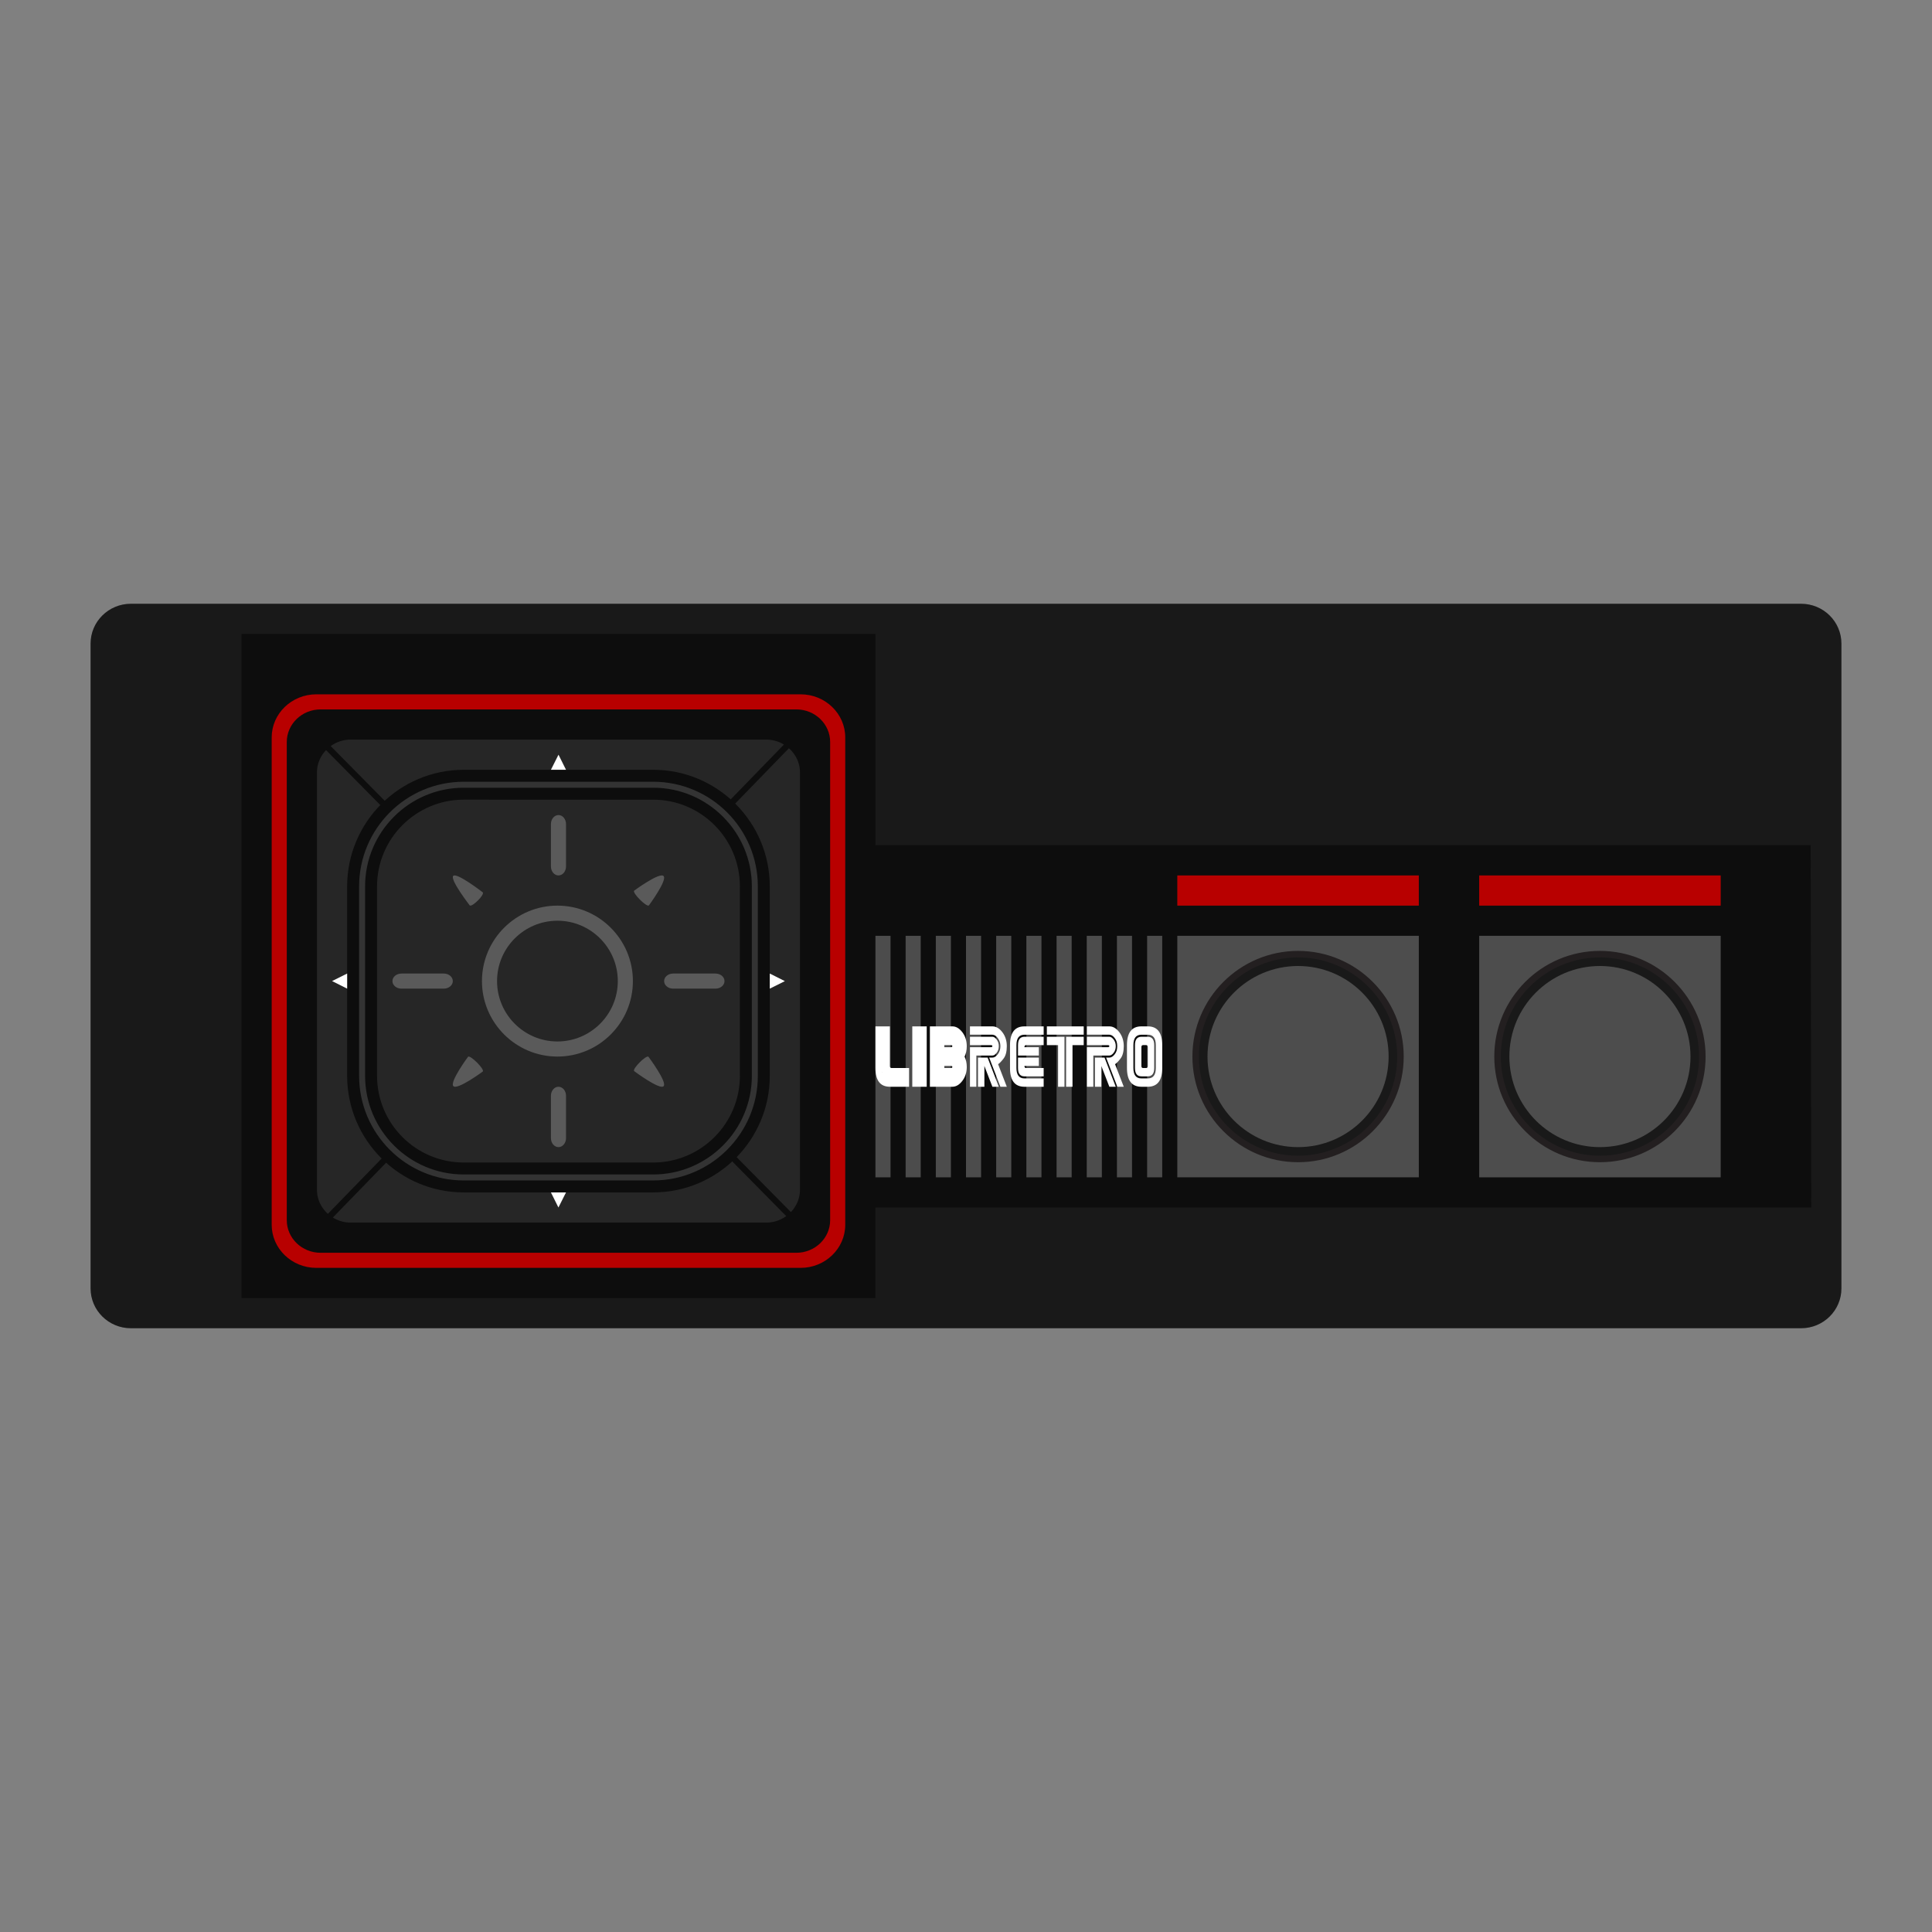 <svg xmlns="http://www.w3.org/2000/svg" xml:space="preserve" width="256" height="256" viewBox="0 0 341.333 341.333"><rect x="0" y="0" width="341.333" height="341.333" fill="#808080" stroke="none"/><path d="M318.21 234.667H23.124c-3.934 0-7.123-3.152-7.123-7.04v-113.92c0-3.888 3.19-7.04 7.123-7.04H318.21c3.933 0 7.122 3.152 7.122 7.04v113.92c0 3.888-3.189 7.04-7.122 7.04" style="fill:#191919;fill-opacity:1;fill-rule:nonzero;stroke:none;stroke-width:1.333"/><path d="M42.667 112v117.333h112v-16H320l-.104-64h-165.23V112Z" style="fill:#0d0d0d;fill-opacity:1;fill-rule:nonzero;stroke:none;stroke-width:1.333"/><path d="M250.667 208H208v-42.667h42.667z" style="fill:#4d4d4d;fill-opacity:1;fill-rule:nonzero;stroke:none;stroke-width:1.333"/><path d="M247.424 186.667c0 9.992-8.1 18.09-18.09 18.09-9.992 0-18.091-8.098-18.091-18.09 0-9.99 8.099-18.09 18.09-18.09s18.091 8.1 18.091 18.09" style="fill:#191919;fill-opacity:1;fill-rule:nonzero;stroke:none;stroke-width:1.333"/><path d="M229.333 169.152c-9.657 0-17.514 7.857-17.514 17.514 0 9.66 7.857 17.515 17.514 17.515s17.515-7.856 17.515-17.515c0-9.657-7.857-17.514-17.515-17.514m0 36.181c-10.293 0-18.666-8.373-18.666-18.667 0-10.292 8.373-18.666 18.666-18.666S248 176.374 248 186.666c0 10.294-8.373 18.667-18.667 18.667" style="fill:#231f20;fill-opacity:1;fill-rule:nonzero;stroke:none;stroke-width:1.333"/><path d="M245.333 186.667c0 8.836-7.164 16-16 16s-16-7.164-16-16 7.164-16 16-16 16 7.164 16 16" style="fill:#4d4d4d;fill-opacity:1;fill-rule:nonzero;stroke:none;stroke-width:1.333"/><path d="M250.667 160H208v-5.333h42.667z" style="fill:#b80000;fill-opacity:1;fill-rule:nonzero;stroke:none;stroke-width:1.333"/><path d="M304 208h-42.667v-42.667H304z" style="fill:#4d4d4d;fill-opacity:1;fill-rule:nonzero;stroke:none;stroke-width:1.333"/><path d="M300.757 186.667c0 9.992-8.1 18.09-18.09 18.09-9.992 0-18.09-8.098-18.09-18.09 0-9.99 8.098-18.09 18.09-18.09 9.99 0 18.09 8.1 18.09 18.09" style="fill:#191919;fill-opacity:1;fill-rule:nonzero;stroke:none;stroke-width:1.333"/><path d="M282.667 169.152c-9.658 0-17.515 7.857-17.515 17.514 0 9.66 7.857 17.515 17.515 17.515 9.657 0 17.514-7.856 17.514-17.515 0-9.657-7.857-17.514-17.514-17.514m0 36.181c-10.294 0-18.667-8.373-18.667-18.667 0-10.292 8.373-18.666 18.667-18.666 10.293 0 18.666 8.374 18.666 18.666 0 10.294-8.373 18.667-18.666 18.667" style="fill:#231f20;fill-opacity:1;fill-rule:nonzero;stroke:none;stroke-width:1.333"/><path d="M298.667 186.667c0 8.836-7.164 16-16 16s-16-7.164-16-16 7.164-16 16-16 16 7.164 16 16" style="fill:#4d4d4d;fill-opacity:1;fill-rule:nonzero;stroke:none;stroke-width:1.333;font-variant-east_asian:normal;opacity:1;vector-effect:none;stroke-linecap:butt;stroke-linejoin:miter;stroke-miterlimit:4;stroke-dasharray:none;stroke-dashoffset:0;stroke-opacity:1"/><path d="M304 160h-42.667v-5.333H304z" style="fill:#b80000;fill-opacity:1;fill-rule:nonzero;stroke:none;stroke-width:1.333"/><path d="M205.333 208h-2.666v-42.667h2.666zM200 208h-2.667v-42.667H200Zm-5.333 0H192v-42.667h2.667zm-5.334 0h-2.666v-42.667h2.666zM184 208h-2.667v-42.667H184Zm-5.333 0H176v-42.667h2.667zm-5.334 0h-2.666v-42.667h2.666zM168 208h-2.667v-42.667H168Zm-5.333 0H160v-42.667h2.667zm-5.334 0h-2.666v-42.667h2.666z" style="fill:#4c4c4c;fill-opacity:1;fill-rule:nonzero;stroke:none;stroke-width:1.333"/><path d="M56.64 125.333c-3.294 0-5.974 2.584-5.974 5.76v84.48c0 3.176 2.68 5.76 5.974 5.76h84.053c3.295 0 5.973-2.584 5.973-5.76v-84.48c0-3.176-2.678-5.76-5.973-5.76zM141.448 224H55.886c-4.35 0-7.886-3.416-7.886-7.615v-86.104c0-4.198 3.537-7.614 7.886-7.614h85.562c4.348 0 7.885 3.416 7.885 7.614v86.104c0 4.199-3.537 7.615-7.885 7.615" style="fill:#b80000;fill-opacity:1;fill-rule:nonzero;stroke:none;stroke-width:1.333"/><path d="M138.5 131.546a6 6 0 0 0-3.115-.879H61.949a6 6 0 0 0-3.522 1.147l40.236 40.744zm.881.65-39.955 41.135 40.302 40.81c.988-1.036 1.605-2.413 1.605-3.938v-73.739c0-1.696-.76-3.208-1.952-4.268M57.93 214.452l39.957-41.136-40.28-40.79c-.99 1.034-1.607 2.412-1.607 3.938v73.74c0 1.684.75 3.19 1.93 4.248m40.72-40.364-39.844 41.018a6 6 0 0 0 3.144.894h73.434a6 6 0 0 0 3.522-1.147z" style="fill:#262626;fill-opacity:1;fill-rule:nonzero;stroke:none;stroke-width:1.333"/><path d="M116.527 209.453H80.439c-10.695 0-19.363-8.371-19.363-18.696V155.91c0-10.325 8.668-18.696 19.363-18.696h36.088c10.693 0 19.362 8.37 19.362 18.696v34.847c0 10.325-8.669 18.696-19.362 18.696" style="fill:#262626;fill-opacity:1;fill-rule:nonzero;stroke:none;stroke-width:1.333"/><path d="M81.932 140.225c-9.028 0-16.374 7.345-16.374 16.373v33.47c0 9.029 7.346 16.374 16.374 16.374h33.47c9.028 0 16.374-7.345 16.374-16.373v-33.471c0-9.028-7.346-16.373-16.374-16.373zm33.47 69.386h-33.47c-10.776 0-19.543-8.766-19.543-19.542v-33.471c0-10.775 8.767-19.541 19.543-19.541h33.47c10.775 0 19.542 8.766 19.542 19.54v33.472c0 10.776-8.767 19.542-19.542 19.542" style="fill:#333;fill-opacity:1;fill-rule:nonzero;stroke:none;stroke-width:1.333"/><path d="M81.932 141.28c-8.447 0-15.318 6.871-15.318 15.318v33.47c0 8.446 6.87 15.318 15.318 15.318h33.47c8.446 0 15.318-6.872 15.318-15.317v-33.471c0-8.447-6.872-15.317-15.318-15.317zm33.47 66.218h-33.47c-9.611 0-17.43-7.819-17.43-17.43v-33.47c0-9.61 7.819-17.43 17.43-17.43h33.47c9.61 0 17.43 7.82 17.43 17.43v33.47c0 9.611-7.82 17.43-17.43 17.43m-33.47-69.385c-10.194 0-18.487 8.292-18.487 18.485v33.47c0 10.194 8.293 18.486 18.487 18.486h33.47c10.194 0 18.486-8.292 18.486-18.485v-33.471c0-10.193-8.292-18.485-18.486-18.485zm33.47 72.554h-33.47c-11.358 0-20.6-9.241-20.6-20.598v-33.471c0-11.357 9.242-20.597 20.6-20.597h33.47C126.76 136 136 145.24 136 156.598v33.47c0 11.358-9.24 20.6-20.598 20.6" style="fill:#0d0d0d;fill-opacity:1;fill-rule:nonzero;stroke:none;stroke-width:1.333"/><path d="M98.483 162.667c-5.882 0-10.667 4.785-10.667 10.666S92.6 184 98.483 184c5.88 0 10.666-4.785 10.666-10.667s-4.785-10.666-10.666-10.666m0 24c-7.352 0-13.334-5.982-13.334-13.334S91.131 160 98.483 160s13.333 5.981 13.333 13.333-5.981 13.334-13.333 13.334M100 153.076c0 .879-.597 1.59-1.333 1.59s-1.334-.711-1.334-1.59v-7.485c0-.879.598-1.591 1.334-1.591s1.333.712 1.333 1.59zm0 48c0 .879-.597 1.59-1.333 1.59s-1.334-.711-1.334-1.59v-7.485c0-.879.598-1.591 1.334-1.591s1.333.712 1.333 1.59zM85.288 157.65c.394.393-1.912 2.697-2.305 2.305 0 0-3.543-4.576-2.907-5.212s5.212 2.907 5.212 2.907m31.95 34.255c-.699.698-5.199-2.668-5.199-2.668-.381-.38 2.15-2.912 2.53-2.531 0 0 3.368 4.5 2.669 5.199m-2.595-31.942c-.376.376-2.983-2.23-2.606-2.605 0 0 4.474-3.308 5.194-2.588.72.718-2.588 5.193-2.588 5.193m-34.541 31.935c-.72-.72 2.588-5.194 2.588-5.194.378-.377 2.983 2.228 2.606 2.606 0 0-4.474 3.308-5.194 2.588m38.822-17.231c-.879 0-1.59-.598-1.59-1.334s.711-1.333 1.59-1.333h7.485c.879 0 1.591.597 1.591 1.333s-.712 1.334-1.59 1.334zm-48 0c-.879 0-1.59-.598-1.59-1.334s.711-1.333 1.59-1.333h7.485c.879 0 1.591.597 1.591 1.333s-.712 1.334-1.59 1.334z" style="fill:#5a5a5a;fill-opacity:1;fill-rule:nonzero;stroke:none;stroke-width:1.333"/><path d="M100 136h-2.667l1.34-2.667zm-2.667 74.667H100l-1.34 2.666zm38.667-36V172l2.667 1.34zM61.333 172v2.667l-2.666-1.34zm115.129 20h-1.132l-1.416-3.679V192h-1.132v-5.15h1.698zm0-7.172q0 .686-.374 1.17-.372.485-.758.485h-2.831V192h-1.132v-6.988h3.68q.282 0 .283-.184 0-.184-.283-.184h-3.68v-1.472h3.963q.386 0 .758.49.375.492.374 1.166m1.414 0q0 1.446-.57 2.188t-.967.999l1.537 3.985h-1.132l-1.981-5.15h.567q.5 0 .957-.594t.457-1.428q0-.822-.457-1.423-.457-.6-.957-.601h-3.963v-1.47h3.963q.972 0 1.76 1.029.787 1.03.786 2.465m.567-.184q0-3.31 2.548-3.31h3.396v1.471h-3.396q-1.416 0-1.416 1.839v4.045q0 1.84 1.416 1.84h3.396V192h-3.396q-2.548.001-2.548-3.31z" style="fill:#fff;fill-opacity:1;fill-rule:nonzero;stroke:none;stroke-width:1.333"/><path d="M179.858 186.483v-1.839q0-1.472 1.132-1.472h3.398v1.472h-3.115q-.282 0-.283.368h2.548v1.47zm0 .367h3.68v1.471h-2.548q0 .369.283.368h3.115v1.472h-3.398q-1.132 0-1.132-1.472zm8.492-3.678h3.113v1.471h-1.981V192h-1.132zm-.283 0V192h-1.132v-7.357h-1.982v-1.47zm3.396-.368h-6.51v-1.47h6.51zm5.662 9.196h-1.132l-1.416-3.679V192h-1.132v-5.15h1.698zm0-7.172q0 .686-.374 1.17-.372.485-.758.485h-2.831V192h-1.132v-6.988h3.68q.283 0 .283-.184t-.283-.184h-3.68v-1.472h3.963q.386 0 .758.49.375.492.374 1.166m1.414 0q0 1.446-.57 2.188t-.967.999l1.537 3.985h-1.132l-1.981-5.15h.567q.5 0 .957-.594t.457-1.428q0-.822-.457-1.423-.458-.6-.957-.601h-3.963v-1.47h3.963q.971 0 1.76 1.029.787 1.03.786 2.465m4.247.183q0-.368-.283-.368h-.566q-.283 0-.283.368v3.311q0 .368.283.368h.566q.282 0 .283-.368zm1.132-.368v4.047q0 1.47-1.132 1.47h-1.132q-1.132 0-1.132-1.47v-4.047q0-1.47 1.132-1.47h1.132q1.132 0 1.132 1.47m.283 0q0-1.838-1.415-1.838h-1.132q-1.416 0-1.416 1.838v4.047q0 1.838 1.416 1.839h1.132q1.415 0 1.415-1.839zm1.133 0v4.047q0 3.31-2.548 3.31h-1.132q-2.548 0-2.548-3.31v-4.047q0-3.31 2.548-3.31h1.132q2.548 0 2.548 3.31m-49.432 4.884q-.012-.05-.022-.102h.022zm1.595-.838q-.282 0-.283-.368v-6.988h-2.548v7.356q0 3.31 2.548 3.311h3.396v-3.31zm3.679 3.311h2.548v-10.667h-2.548zm6.794-6.989h-1.132v-.368h1.132q.284 0 .283.184 0 .184-.283.184m0 3.68h-1.132v-.369h1.132q.284 0 .283.184 0 .184-.283.184m2.83-3.863q0-1.434-.787-2.464-.788-1.03-1.76-1.03h-3.963v10.666h3.963q.972 0 1.76-1.029.788-1.03.788-2.464 0-1.043-.387-1.827.386-.785.387-1.852" style="fill:#fff;fill-opacity:1;fill-rule:nonzero;stroke:none;stroke-width:1.333"/></svg>